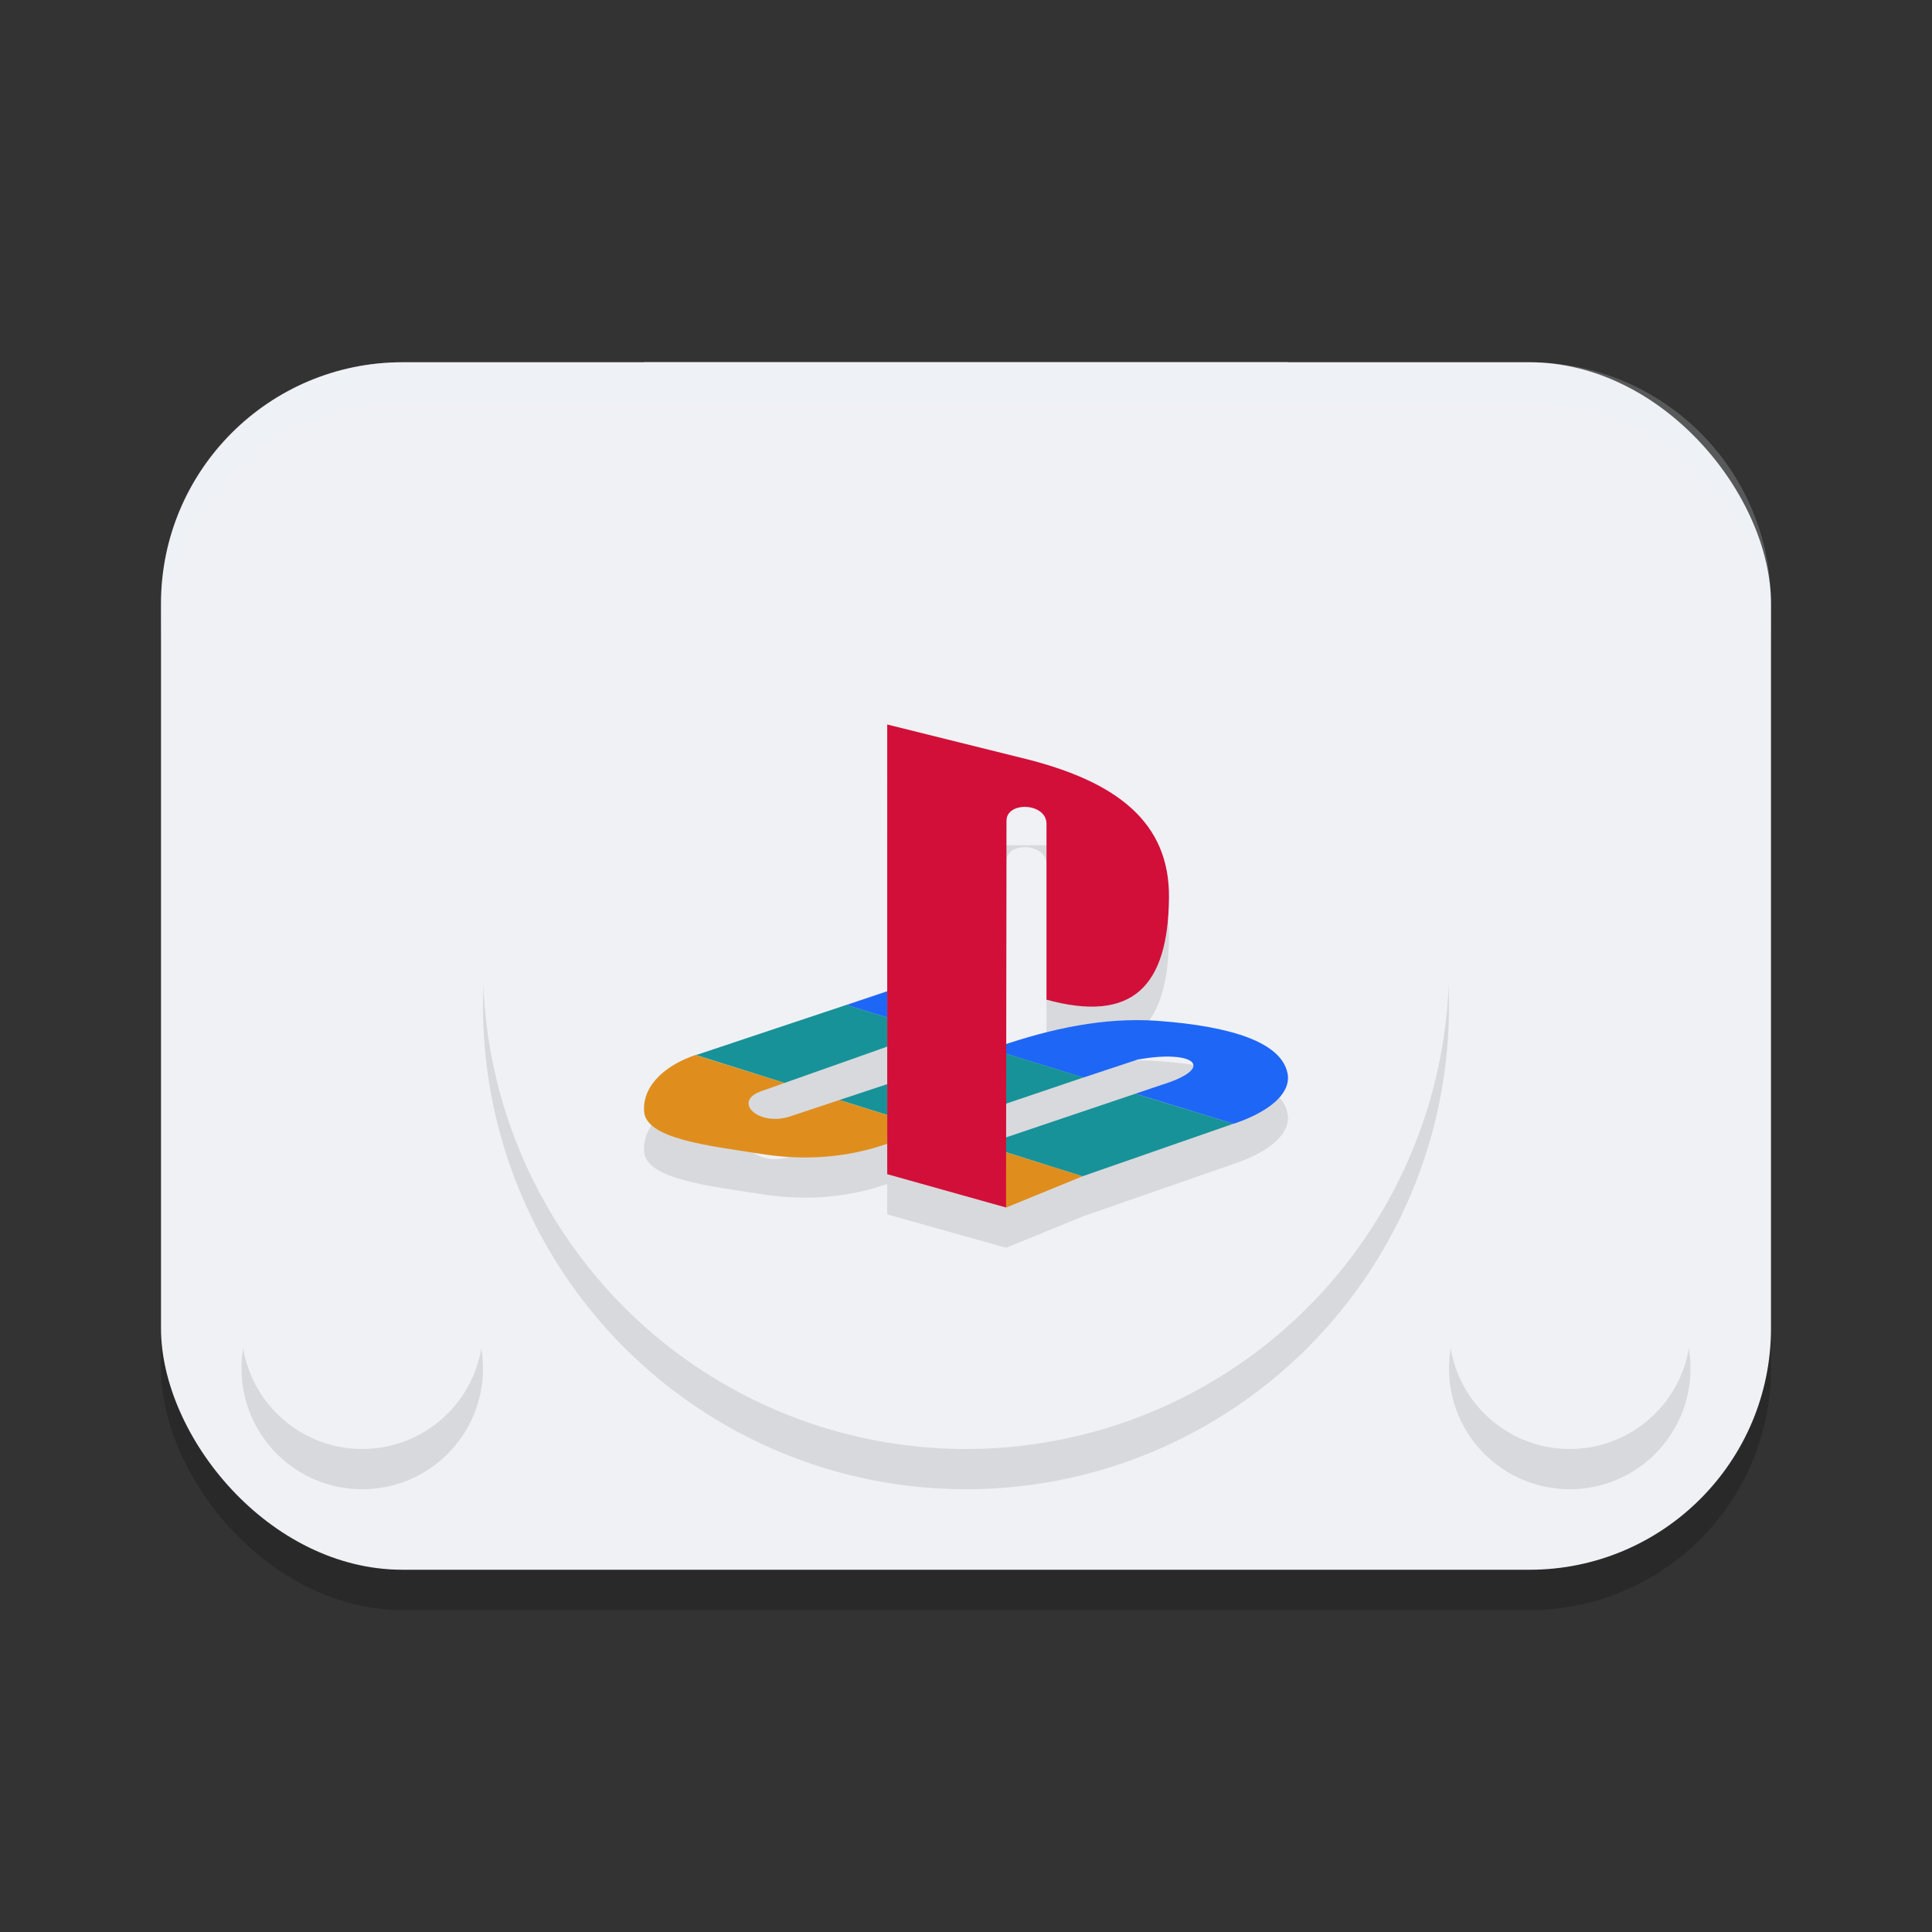 <svg xmlns="http://www.w3.org/2000/svg" width="48" height="48" version="1.1">
 <rect width="100%" height="100%" fill="#333333" stroke="none"/>
 <rect style="opacity:0.2" width="40" height="30" x="4" y="10" rx="6" ry="6"/>
 <rect style="fill:#eff1f5" width="40" height="30" x="4" y="9" rx="6" ry="6"/>
 <circle style="opacity:0.1" cx="24" cy="25" r="12"/>
 <circle style="fill:#eff1f5" cx="24" cy="24" r="12"/>
 <path style="opacity:0.1" d="m 22.043,19 v 6.627 l -1.018,0.342 -3.691,1.23 c -0.011,0 -0.032,0.012 -0.053,0.012 -0.682,0.228 -1.321,0.713 -1.279,1.396 0.042,0.694 1.647,0.86 2.885,1.057 1.154,0.186 2.202,0.083 3.156,-0.248 v 0.756 L 24.994,31 H 25 l 1.898,-0.777 3.744,-1.303 0.041,-0.012 c 0.986,-0.342 1.406,-0.819 1.301,-1.264 -0.168,-0.745 -1.374,-1.149 -3.23,-1.283 -1.275,-0.089 -2.529,0.176 -3.756,0.58 l 0.008,-5.545 C 25,20.901 26,20.941 26,21.469 v 4.369 c 2.124,0.58 3.021,-0.312 3.043,-2.527 0.022,-1.905 -1.333,-2.892 -3.545,-3.451 z m 0,8.004 v 0.932 l -1.186,0.393 -1.217,0.404 c -0.787,0.269 -1.458,-0.362 -0.734,-0.621 l 0.588,-0.207 z m 7.098,0.248 c 0.689,0.039 0.755,0.375 -0.26,0.693 l -0.672,0.229 -3.213,1.084 0.002,-0.838 1.922,-0.65 1.342,-0.445 c 0.351,-0.065 0.649,-0.085 0.879,-0.072 z"/>
 <rect style="fill:#eff1f5" width="16" height="12" x="16" y="9"/>
 <circle style="opacity:0.1" cx="9" cy="34" r="3"/>
 <circle style="fill:#eff1f5" cx="9" cy="33" r="3"/>
 <circle style="opacity:0.1" cx="39" cy="34" r="3"/>
 <circle style="fill:#eff1f5" cx="39" cy="33" r="3"/>
 <path style="opacity:0.2;fill:#eff1f5" d="M 10 9 C 6.676 9 4 11.676 4 15 L 4 16 C 4 12.676 6.676 10 10 10 L 38 10 C 41.324 10 44 12.676 44 16 L 44 15 C 44 11.676 41.324 9 38 9 L 10 9 z"/>
 <path style="fill:#df8e1d" d="m 20.858,27.329 -1.217,0.404 c -0.787,0.269 -1.458,-0.362 -0.734,-0.621 l 0.587,-0.207 -2.213,-0.694 c -0.682,0.228 -1.321,0.715 -1.279,1.398 0.042,0.694 1.646,0.859 2.884,1.056 1.154,0.186 2.202,0.083 3.157,-0.249 v -0.714 z M 25,30 l 1.898,-0.777 -2.276,-0.714 0.372,1.491 z"/>
 <path style="fill:#1e66f5" d="m 30.642,27.919 0.042,-0.01 c 0.986,-0.342 1.405,-0.818 1.3,-1.263 -0.168,-0.745 -1.374,-1.149 -3.23,-1.284 -1.332,-0.093 -2.643,0.197 -3.922,0.632 l -0.21,0.073 2.297,0.704 1.342,-0.445 c 1.405,-0.259 1.972,0.197 0.619,0.621 L 28.209,27.173 Z m -8.599,-3.292 -1.017,0.342 1.017,0.311 z"/>
 <path style="fill:#179299" d="m 26.898,29.223 3.744,-1.304 -2.433,-0.746 -3.587,1.211 v 0.124 z m -4.855,-2.288 -1.185,0.393 1.185,0.373 z m 2.58,0.611 v -1.481 l 2.297,0.704 z m -5.128,-0.642 2.548,-0.901 v -0.725 l -1.017,-0.311 -3.691,1.232 c -0.011,0 -0.031,0.01 -0.052,0.01 z"/>
 <path style="fill:#d20f39" d="m 25.006,20.396 -0.011,9.604 -2.952,-0.828 V 18 l 3.456,0.859 c 2.212,0.559 3.566,1.546 3.544,3.451 C 29.02,24.527 28.124,25.417 26,24.837 V 20.468 c 0,-0.528 -1,-0.568 -0.994,-0.072 z"/>
</svg>
